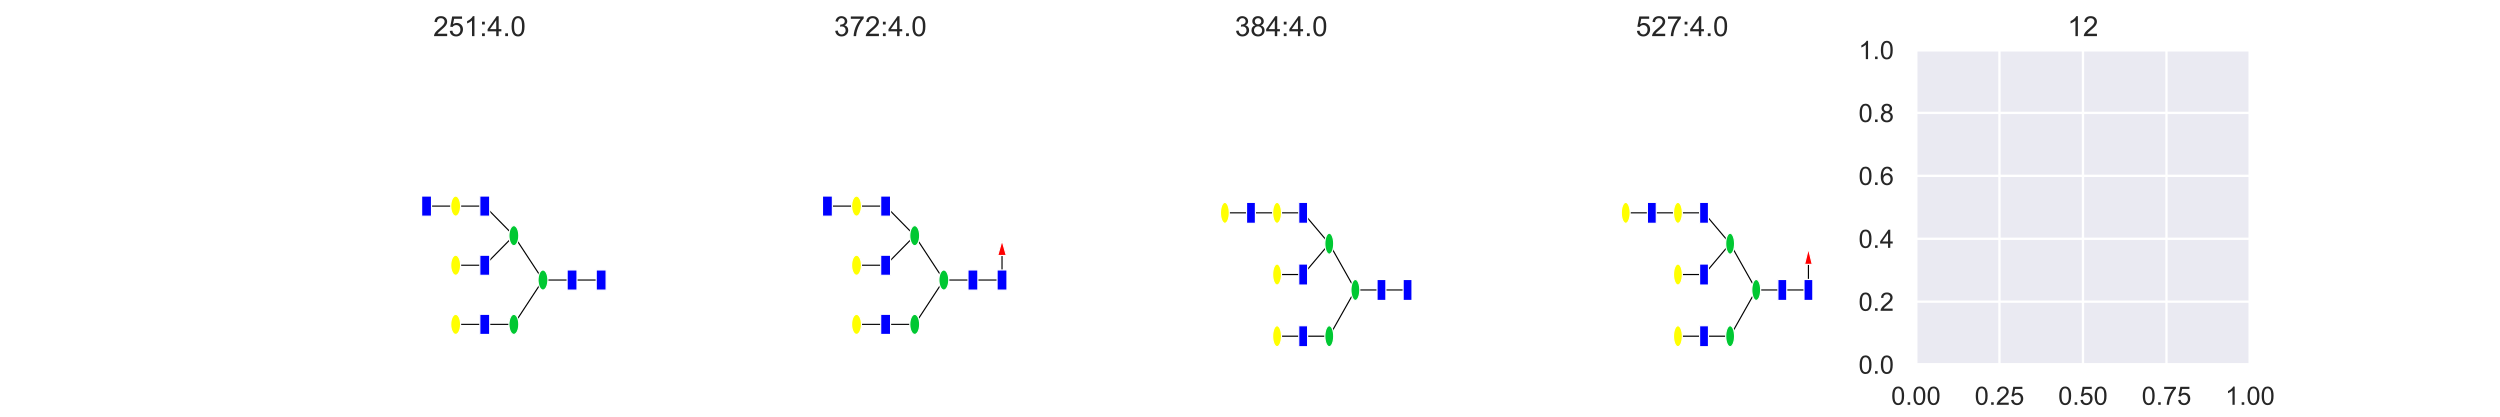 <?xml version="1.0" encoding="utf-8" standalone="no"?>
<!DOCTYPE svg PUBLIC "-//W3C//DTD SVG 1.1//EN"
  "http://www.w3.org/Graphics/SVG/1.1/DTD/svg11.dtd">
<!-- Created with matplotlib (https://matplotlib.org/) -->
<svg height="180pt" version="1.1" viewBox="0 0 1080 180" width="1080pt" xmlns="http://www.w3.org/2000/svg" xmlns:xlink="http://www.w3.org/1999/xlink">
 <defs>
  <style type="text/css">
*{stroke-linecap:butt;stroke-linejoin:round;}
  </style>
 </defs>
 <g id="figure_1">
  <g id="patch_1">
   <path d="M 0 180 
L 1080 180 
L 1080 0 
L 0 0 
z
" style="fill:#ffffff;"/>
  </g>
  <g id="axes_1">
   <g id="patch_2">
    <path d="M 135 157.5 
L 279.31 157.5 
L 279.31 21.6 
L 135 21.6 
z
" style="fill:#ffffff;"/>
   </g>
   <g id="patch_3">
    <path clip-path="url(#pd2e17c181f)" d="M 209.418 140.129 
L 196.847 140.129 
" style="stroke:#000000;stroke-linejoin:miter;stroke-width:0.5;"/>
   </g>
   <g id="patch_4">
    <path clip-path="url(#pd2e17c181f)" d="M 221.988 140.129 
L 209.418 140.129 
" style="stroke:#000000;stroke-linejoin:miter;stroke-width:0.5;"/>
   </g>
   <g id="patch_5">
    <path clip-path="url(#pd2e17c181f)" d="M 234.559 120.97 
L 221.988 140.129 
" style="stroke:#000000;stroke-linejoin:miter;stroke-width:0.5;"/>
   </g>
   <g id="patch_6">
    <path clip-path="url(#pd2e17c181f)" d="M 209.418 114.584 
L 196.847 114.584 
" style="stroke:#000000;stroke-linejoin:miter;stroke-width:0.5;"/>
   </g>
   <g id="patch_7">
    <path clip-path="url(#pd2e17c181f)" d="M 221.988 101.812 
L 209.418 114.584 
" style="stroke:#000000;stroke-linejoin:miter;stroke-width:0.5;"/>
   </g>
   <g id="patch_8">
    <path clip-path="url(#pd2e17c181f)" d="M 196.847 89.039 
L 184.277 89.039 
" style="stroke:#000000;stroke-linejoin:miter;stroke-width:0.5;"/>
   </g>
   <g id="patch_9">
    <path clip-path="url(#pd2e17c181f)" d="M 209.418 89.039 
L 196.847 89.039 
" style="stroke:#000000;stroke-linejoin:miter;stroke-width:0.5;"/>
   </g>
   <g id="patch_10">
    <path clip-path="url(#pd2e17c181f)" d="M 221.988 101.812 
L 209.418 89.039 
" style="stroke:#000000;stroke-linejoin:miter;stroke-width:0.5;"/>
   </g>
   <g id="patch_11">
    <path clip-path="url(#pd2e17c181f)" d="M 234.559 120.97 
L 221.988 101.812 
" style="stroke:#000000;stroke-linejoin:miter;stroke-width:0.5;"/>
   </g>
   <g id="patch_12">
    <path clip-path="url(#pd2e17c181f)" d="M 247.13 120.97 
L 234.559 120.97 
" style="stroke:#000000;stroke-linejoin:miter;stroke-width:0.5;"/>
   </g>
   <g id="patch_13">
    <path clip-path="url(#pd2e17c181f)" d="M 259.7 120.97 
L 247.13 120.97 
" style="stroke:#000000;stroke-linejoin:miter;stroke-width:0.5;"/>
   </g>
   <g id="b8445820a580419689ca21ee3812c4bf-1-node">
    <path clip-path="url(#pd2e17c181f)" d="M 261.837 116.628 
L 261.837 125.313 
L 257.563 125.313 
L 257.563 116.628 
L 261.837 116.628 
z
" style="fill:#0000ff;stroke:#ffffff;stroke-linejoin:miter;stroke-width:0.5;"/>
   </g>
   <g id="b8445820a580419689ca21ee3812c4bf-3-node">
    <path clip-path="url(#pd2e17c181f)" d="M 249.267 116.628 
L 249.267 125.313 
L 244.993 125.313 
L 244.993 116.628 
L 249.267 116.628 
z
" style="fill:#0000ff;stroke:#ffffff;stroke-linejoin:miter;stroke-width:0.5;"/>
   </g>
   <g id="b8445820a580419689ca21ee3812c4bf-5-node">
    <path clip-path="url(#pd2e17c181f)" d="M 234.559 125.313 
C 235.126 125.313 235.669 124.856 236.07 124.041 
C 236.471 123.227 236.696 122.122 236.696 120.97 
C 236.696 119.819 236.471 118.714 236.07 117.9 
C 235.669 117.085 235.126 116.628 234.559 116.628 
C 233.992 116.628 233.449 117.085 233.048 117.9 
C 232.647 118.714 232.422 119.819 232.422 120.97 
C 232.422 122.122 232.647 123.227 233.048 124.041 
C 233.449 124.856 233.992 125.313 234.559 125.313 
z
" style="fill:#00c832;stroke:#ffffff;stroke-linejoin:miter;stroke-width:0.5;"/>
   </g>
   <g id="b8445820a580419689ca21ee3812c4bf-15-node">
    <path clip-path="url(#pd2e17c181f)" d="M 221.988 144.472 
C 222.555 144.472 223.099 144.014 223.5 143.2 
C 223.9 142.386 224.125 141.281 224.125 140.129 
C 224.125 138.978 223.9 137.873 223.5 137.059 
C 223.099 136.244 222.555 135.787 221.988 135.787 
C 221.422 135.787 220.878 136.244 220.477 137.059 
C 220.077 137.873 219.851 138.978 219.851 140.129 
C 219.851 141.281 220.077 142.386 220.477 143.2 
C 220.878 144.014 221.422 144.472 221.988 144.472 
z
" style="fill:#00c832;stroke:#ffffff;stroke-linejoin:miter;stroke-width:0.5;"/>
   </g>
   <g id="b8445820a580419689ca21ee3812c4bf-16-node">
    <path clip-path="url(#pd2e17c181f)" d="M 211.555 135.787 
L 211.555 144.472 
L 207.281 144.472 
L 207.281 135.787 
L 211.555 135.787 
z
" style="fill:#0000ff;stroke:#ffffff;stroke-linejoin:miter;stroke-width:0.5;"/>
   </g>
   <g id="b8445820a580419689ca21ee3812c4bf-18-node">
    <path clip-path="url(#pd2e17c181f)" d="M 196.847 144.472 
C 197.414 144.472 197.958 144.014 198.358 143.2 
C 198.759 142.386 198.984 141.281 198.984 140.129 
C 198.984 138.978 198.759 137.873 198.358 137.059 
C 197.958 136.244 197.414 135.787 196.847 135.787 
C 196.281 135.787 195.737 136.244 195.336 137.059 
C 194.935 137.873 194.71 138.978 194.71 140.129 
C 194.71 141.281 194.935 142.386 195.336 143.2 
C 195.737 144.014 196.281 144.472 196.847 144.472 
z
" style="fill:#ffff00;stroke:#ffffff;stroke-linejoin:miter;stroke-width:0.5;"/>
   </g>
   <g id="b8445820a580419689ca21ee3812c4bf-6-node">
    <path clip-path="url(#pd2e17c181f)" d="M 221.988 106.154 
C 222.555 106.154 223.099 105.697 223.5 104.882 
C 223.9 104.068 224.125 102.963 224.125 101.812 
C 224.125 100.66 223.9 99.555 223.5 98.741 
C 223.099 97.927 222.555 97.469 221.988 97.469 
C 221.422 97.469 220.878 97.927 220.477 98.741 
C 220.077 99.555 219.851 100.66 219.851 101.812 
C 219.851 102.963 220.077 104.068 220.477 104.882 
C 220.878 105.697 221.422 106.154 221.988 106.154 
z
" style="fill:#00c832;stroke:#ffffff;stroke-linejoin:miter;stroke-width:0.5;"/>
   </g>
   <g id="b8445820a580419689ca21ee3812c4bf-12-node">
    <path clip-path="url(#pd2e17c181f)" d="M 211.555 110.242 
L 211.555 118.927 
L 207.281 118.927 
L 207.281 110.242 
L 211.555 110.242 
z
" style="fill:#0000ff;stroke:#ffffff;stroke-linejoin:miter;stroke-width:0.5;"/>
   </g>
   <g id="b8445820a580419689ca21ee3812c4bf-14-node">
    <path clip-path="url(#pd2e17c181f)" d="M 196.847 118.927 
C 197.414 118.927 197.958 118.469 198.358 117.655 
C 198.759 116.841 198.984 115.736 198.984 114.584 
C 198.984 113.433 198.759 112.328 198.358 111.513 
C 197.958 110.699 197.414 110.242 196.847 110.242 
C 196.281 110.242 195.737 110.699 195.336 111.513 
C 194.935 112.328 194.71 113.433 194.71 114.584 
C 194.71 115.736 194.935 116.841 195.336 117.655 
C 195.737 118.469 196.281 118.927 196.847 118.927 
z
" style="fill:#ffff00;stroke:#ffffff;stroke-linejoin:miter;stroke-width:0.5;"/>
   </g>
   <g id="b8445820a580419689ca21ee3812c4bf-7-node">
    <path clip-path="url(#pd2e17c181f)" d="M 211.555 84.696 
L 211.555 93.382 
L 207.281 93.382 
L 207.281 84.696 
L 211.555 84.696 
z
" style="fill:#0000ff;stroke:#ffffff;stroke-linejoin:miter;stroke-width:0.5;"/>
   </g>
   <g id="b8445820a580419689ca21ee3812c4bf-9-node">
    <path clip-path="url(#pd2e17c181f)" d="M 196.847 93.382 
C 197.414 93.382 197.958 92.924 198.358 92.11 
C 198.759 91.295 198.984 90.191 198.984 89.039 
C 198.984 87.887 198.759 86.783 198.358 85.968 
C 197.958 85.154 197.414 84.696 196.847 84.696 
C 196.281 84.696 195.737 85.154 195.336 85.968 
C 194.935 86.783 194.71 87.887 194.71 89.039 
C 194.71 90.191 194.935 91.295 195.336 92.11 
C 195.737 92.924 196.281 93.382 196.847 93.382 
z
" style="fill:#ffff00;stroke:#ffffff;stroke-linejoin:miter;stroke-width:0.5;"/>
   </g>
   <g id="b8445820a580419689ca21ee3812c4bf-10-node">
    <path clip-path="url(#pd2e17c181f)" d="M 186.414 84.696 
L 186.414 93.382 
L 182.14 93.382 
L 182.14 84.696 
L 186.414 84.696 
z
" style="fill:#0000ff;stroke:#ffffff;stroke-linejoin:miter;stroke-width:0.5;"/>
   </g>
   <g id="patch_14">
    <path d="M 135 157.5 
L 135 21.6 
" style="fill:none;stroke:#ffffff;stroke-linecap:square;stroke-linejoin:miter;stroke-width:1.25;"/>
   </g>
   <g id="patch_15">
    <path d="M 279.31 157.5 
L 279.31 21.6 
" style="fill:none;stroke:#ffffff;stroke-linecap:square;stroke-linejoin:miter;stroke-width:1.25;"/>
   </g>
   <g id="patch_16">
    <path d="M 135 157.5 
L 279.31 157.5 
" style="fill:none;stroke:#ffffff;stroke-linecap:square;stroke-linejoin:miter;stroke-width:1.25;"/>
   </g>
   <g id="patch_17">
    <path d="M 135 21.6 
L 279.31 21.6 
" style="fill:none;stroke:#ffffff;stroke-linecap:square;stroke-linejoin:miter;stroke-width:1.25;"/>
   </g>
   <g id="text_1">
    <!-- 251:4.0 -->
    <defs>
     <path d="M 50.344 8.453 
L 50.344 0 
L 3.031 0 
Q 2.938 3.172 4.047 6.109 
Q 5.859 10.938 9.828 15.625 
Q 13.812 20.312 21.344 26.469 
Q 33.016 36.031 37.109 41.625 
Q 41.219 47.219 41.219 52.203 
Q 41.219 57.422 37.469 61 
Q 33.734 64.594 27.734 64.594 
Q 21.391 64.594 17.578 60.781 
Q 13.766 56.984 13.719 50.25 
L 4.688 51.172 
Q 5.609 61.281 11.656 66.578 
Q 17.719 71.875 27.938 71.875 
Q 38.234 71.875 44.234 66.156 
Q 50.25 60.453 50.25 52 
Q 50.25 47.703 48.484 43.547 
Q 46.734 39.406 42.656 34.812 
Q 38.578 30.219 29.109 22.219 
Q 21.188 15.578 18.938 13.203 
Q 16.703 10.844 15.234 8.453 
z
" id="ArialMT-50"/>
     <path d="M 4.156 18.75 
L 13.375 19.531 
Q 14.406 12.797 18.141 9.391 
Q 21.875 6 27.156 6 
Q 33.5 6 37.891 10.781 
Q 42.281 15.578 42.281 23.484 
Q 42.281 31 38.062 35.344 
Q 33.844 39.703 27 39.703 
Q 22.75 39.703 19.328 37.766 
Q 15.922 35.844 13.969 32.766 
L 5.719 33.844 
L 12.641 70.609 
L 48.25 70.609 
L 48.25 62.203 
L 19.672 62.203 
L 15.828 42.969 
Q 22.266 47.469 29.344 47.469 
Q 38.719 47.469 45.156 40.969 
Q 51.609 34.469 51.609 24.266 
Q 51.609 14.547 45.953 7.469 
Q 39.062 -1.219 27.156 -1.219 
Q 17.391 -1.219 11.203 4.25 
Q 5.031 9.719 4.156 18.75 
z
" id="ArialMT-53"/>
     <path d="M 37.25 0 
L 28.469 0 
L 28.469 56 
Q 25.297 52.984 20.141 49.953 
Q 14.984 46.922 10.891 45.406 
L 10.891 53.906 
Q 18.266 57.375 23.781 62.297 
Q 29.297 67.234 31.594 71.875 
L 37.25 71.875 
z
" id="ArialMT-49"/>
     <path d="M 9.031 41.844 
L 9.031 51.859 
L 19.047 51.859 
L 19.047 41.844 
z
M 9.031 0 
L 9.031 10.016 
L 19.047 10.016 
L 19.047 0 
z
" id="ArialMT-58"/>
     <path d="M 32.328 0 
L 32.328 17.141 
L 1.266 17.141 
L 1.266 25.203 
L 33.938 71.578 
L 41.109 71.578 
L 41.109 25.203 
L 50.781 25.203 
L 50.781 17.141 
L 41.109 17.141 
L 41.109 0 
z
M 32.328 25.203 
L 32.328 57.469 
L 9.906 25.203 
z
" id="ArialMT-52"/>
     <path d="M 9.078 0 
L 9.078 10.016 
L 19.094 10.016 
L 19.094 0 
z
" id="ArialMT-46"/>
     <path d="M 4.156 35.297 
Q 4.156 48 6.766 55.734 
Q 9.375 63.484 14.516 67.672 
Q 19.672 71.875 27.484 71.875 
Q 33.25 71.875 37.594 69.547 
Q 41.938 67.234 44.766 62.859 
Q 47.609 58.5 49.219 52.219 
Q 50.828 45.953 50.828 35.297 
Q 50.828 22.703 48.234 14.969 
Q 45.656 7.234 40.5 3 
Q 35.359 -1.219 27.484 -1.219 
Q 17.141 -1.219 11.234 6.203 
Q 4.156 15.141 4.156 35.297 
z
M 13.188 35.297 
Q 13.188 17.672 17.312 11.828 
Q 21.438 6 27.484 6 
Q 33.547 6 37.672 11.859 
Q 41.797 17.719 41.797 35.297 
Q 41.797 52.984 37.672 58.781 
Q 33.547 64.594 27.391 64.594 
Q 21.344 64.594 17.719 59.469 
Q 13.188 52.938 13.188 35.297 
z
" id="ArialMT-48"/>
    </defs>
    <g style="fill:#262626;" transform="translate(187.139 15.6)scale(0.12 -0.12)">
     <use xlink:href="#ArialMT-50"/>
     <use x="55.615" xlink:href="#ArialMT-53"/>
     <use x="111.23" xlink:href="#ArialMT-49"/>
     <use x="166.846" xlink:href="#ArialMT-58"/>
     <use x="194.629" xlink:href="#ArialMT-52"/>
     <use x="250.244" xlink:href="#ArialMT-46"/>
     <use x="278.027" xlink:href="#ArialMT-48"/>
    </g>
   </g>
  </g>
  <g id="axes_2">
   <g id="patch_18">
    <path d="M 308.172 157.5 
L 452.483 157.5 
L 452.483 21.6 
L 308.172 21.6 
z
" style="fill:#ffffff;"/>
   </g>
   <g id="patch_19">
    <path clip-path="url(#pda6575a296)" d="M 382.59 140.129 
L 370.02 140.129 
" style="stroke:#000000;stroke-linejoin:miter;stroke-width:0.5;"/>
   </g>
   <g id="patch_20">
    <path clip-path="url(#pda6575a296)" d="M 395.161 140.129 
L 382.59 140.129 
" style="stroke:#000000;stroke-linejoin:miter;stroke-width:0.5;"/>
   </g>
   <g id="patch_21">
    <path clip-path="url(#pda6575a296)" d="M 407.731 120.97 
L 395.161 140.129 
" style="stroke:#000000;stroke-linejoin:miter;stroke-width:0.5;"/>
   </g>
   <g id="patch_22">
    <path clip-path="url(#pda6575a296)" d="M 382.59 114.584 
L 370.02 114.584 
" style="stroke:#000000;stroke-linejoin:miter;stroke-width:0.5;"/>
   </g>
   <g id="patch_23">
    <path clip-path="url(#pda6575a296)" d="M 395.161 101.812 
L 382.59 114.584 
" style="stroke:#000000;stroke-linejoin:miter;stroke-width:0.5;"/>
   </g>
   <g id="patch_24">
    <path clip-path="url(#pda6575a296)" d="M 370.02 89.039 
L 357.449 89.039 
" style="stroke:#000000;stroke-linejoin:miter;stroke-width:0.5;"/>
   </g>
   <g id="patch_25">
    <path clip-path="url(#pda6575a296)" d="M 382.59 89.039 
L 370.02 89.039 
" style="stroke:#000000;stroke-linejoin:miter;stroke-width:0.5;"/>
   </g>
   <g id="patch_26">
    <path clip-path="url(#pda6575a296)" d="M 395.161 101.812 
L 382.59 89.039 
" style="stroke:#000000;stroke-linejoin:miter;stroke-width:0.5;"/>
   </g>
   <g id="patch_27">
    <path clip-path="url(#pda6575a296)" d="M 407.731 120.97 
L 395.161 101.812 
" style="stroke:#000000;stroke-linejoin:miter;stroke-width:0.5;"/>
   </g>
   <g id="patch_28">
    <path clip-path="url(#pda6575a296)" d="M 420.302 120.97 
L 407.731 120.97 
" style="stroke:#000000;stroke-linejoin:miter;stroke-width:0.5;"/>
   </g>
   <g id="patch_29">
    <path clip-path="url(#pda6575a296)" d="M 432.873 120.97 
L 420.302 120.97 
" style="stroke:#000000;stroke-linejoin:miter;stroke-width:0.5;"/>
   </g>
   <g id="patch_30">
    <path clip-path="url(#pda6575a296)" d="M 432.873 120.97 
L 432.873 108.198 
" style="stroke:#000000;stroke-linejoin:miter;stroke-width:0.5;"/>
   </g>
   <g id="c1364e7cea684ecfb5b757a25773f9db-1-node">
    <path clip-path="url(#pda6575a296)" d="M 435.01 116.628 
L 435.01 125.313 
L 430.736 125.313 
L 430.736 116.628 
L 435.01 116.628 
z
" style="fill:#0000ff;stroke:#ffffff;stroke-linejoin:miter;stroke-width:0.5;"/>
   </g>
   <g id="c1364e7cea684ecfb5b757a25773f9db-4-node">
    <path clip-path="url(#pda6575a296)" d="M 422.439 116.628 
L 422.439 125.313 
L 418.165 125.313 
L 418.165 116.628 
L 422.439 116.628 
z
" style="fill:#0000ff;stroke:#ffffff;stroke-linejoin:miter;stroke-width:0.5;"/>
   </g>
   <g id="c1364e7cea684ecfb5b757a25773f9db-6-node">
    <path clip-path="url(#pda6575a296)" d="M 407.731 125.313 
C 408.298 125.313 408.842 124.856 409.243 124.041 
C 409.643 123.227 409.868 122.122 409.868 120.97 
C 409.868 119.819 409.643 118.714 409.243 117.9 
C 408.842 117.085 408.298 116.628 407.731 116.628 
C 407.165 116.628 406.621 117.085 406.22 117.9 
C 405.82 118.714 405.594 119.819 405.594 120.97 
C 405.594 122.122 405.82 123.227 406.22 124.041 
C 406.621 124.856 407.165 125.313 407.731 125.313 
z
" style="fill:#00c832;stroke:#ffffff;stroke-linejoin:miter;stroke-width:0.5;"/>
   </g>
   <g id="c1364e7cea684ecfb5b757a25773f9db-16-node">
    <path clip-path="url(#pda6575a296)" d="M 395.161 144.472 
C 395.728 144.472 396.271 144.014 396.672 143.2 
C 397.073 142.386 397.298 141.281 397.298 140.129 
C 397.298 138.978 397.073 137.873 396.672 137.059 
C 396.271 136.244 395.728 135.787 395.161 135.787 
C 394.594 135.787 394.051 136.244 393.65 137.059 
C 393.249 137.873 393.024 138.978 393.024 140.129 
C 393.024 141.281 393.249 142.386 393.65 143.2 
C 394.051 144.014 394.594 144.472 395.161 144.472 
z
" style="fill:#00c832;stroke:#ffffff;stroke-linejoin:miter;stroke-width:0.5;"/>
   </g>
   <g id="c1364e7cea684ecfb5b757a25773f9db-17-node">
    <path clip-path="url(#pda6575a296)" d="M 384.727 135.787 
L 384.727 144.472 
L 380.453 144.472 
L 380.453 135.787 
L 384.727 135.787 
z
" style="fill:#0000ff;stroke:#ffffff;stroke-linejoin:miter;stroke-width:0.5;"/>
   </g>
   <g id="c1364e7cea684ecfb5b757a25773f9db-19-node">
    <path clip-path="url(#pda6575a296)" d="M 370.02 144.472 
C 370.586 144.472 371.13 144.014 371.531 143.2 
C 371.932 142.386 372.157 141.281 372.157 140.129 
C 372.157 138.978 371.932 137.873 371.531 137.059 
C 371.13 136.244 370.586 135.787 370.02 135.787 
C 369.453 135.787 368.909 136.244 368.509 137.059 
C 368.108 137.873 367.883 138.978 367.883 140.129 
C 367.883 141.281 368.108 142.386 368.509 143.2 
C 368.909 144.014 369.453 144.472 370.02 144.472 
z
" style="fill:#ffff00;stroke:#ffffff;stroke-linejoin:miter;stroke-width:0.5;"/>
   </g>
   <g id="c1364e7cea684ecfb5b757a25773f9db-7-node">
    <path clip-path="url(#pda6575a296)" d="M 395.161 106.154 
C 395.728 106.154 396.271 105.697 396.672 104.882 
C 397.073 104.068 397.298 102.963 397.298 101.812 
C 397.298 100.66 397.073 99.555 396.672 98.741 
C 396.271 97.927 395.728 97.469 395.161 97.469 
C 394.594 97.469 394.051 97.927 393.65 98.741 
C 393.249 99.555 393.024 100.66 393.024 101.812 
C 393.024 102.963 393.249 104.068 393.65 104.882 
C 394.051 105.697 394.594 106.154 395.161 106.154 
z
" style="fill:#00c832;stroke:#ffffff;stroke-linejoin:miter;stroke-width:0.5;"/>
   </g>
   <g id="c1364e7cea684ecfb5b757a25773f9db-13-node">
    <path clip-path="url(#pda6575a296)" d="M 384.727 110.242 
L 384.727 118.927 
L 380.453 118.927 
L 380.453 110.242 
L 384.727 110.242 
z
" style="fill:#0000ff;stroke:#ffffff;stroke-linejoin:miter;stroke-width:0.5;"/>
   </g>
   <g id="c1364e7cea684ecfb5b757a25773f9db-15-node">
    <path clip-path="url(#pda6575a296)" d="M 370.02 118.927 
C 370.586 118.927 371.13 118.469 371.531 117.655 
C 371.932 116.841 372.157 115.736 372.157 114.584 
C 372.157 113.433 371.932 112.328 371.531 111.513 
C 371.13 110.699 370.586 110.242 370.02 110.242 
C 369.453 110.242 368.909 110.699 368.509 111.513 
C 368.108 112.328 367.883 113.433 367.883 114.584 
C 367.883 115.736 368.108 116.841 368.509 117.655 
C 368.909 118.469 369.453 118.927 370.02 118.927 
z
" style="fill:#ffff00;stroke:#ffffff;stroke-linejoin:miter;stroke-width:0.5;"/>
   </g>
   <g id="c1364e7cea684ecfb5b757a25773f9db-8-node">
    <path clip-path="url(#pda6575a296)" d="M 384.727 84.696 
L 384.727 93.382 
L 380.453 93.382 
L 380.453 84.696 
L 384.727 84.696 
z
" style="fill:#0000ff;stroke:#ffffff;stroke-linejoin:miter;stroke-width:0.5;"/>
   </g>
   <g id="c1364e7cea684ecfb5b757a25773f9db-10-node">
    <path clip-path="url(#pda6575a296)" d="M 370.02 93.382 
C 370.586 93.382 371.13 92.924 371.531 92.11 
C 371.932 91.295 372.157 90.191 372.157 89.039 
C 372.157 87.887 371.932 86.783 371.531 85.968 
C 371.13 85.154 370.586 84.696 370.02 84.696 
C 369.453 84.696 368.909 85.154 368.509 85.968 
C 368.108 86.783 367.883 87.887 367.883 89.039 
C 367.883 90.191 368.108 91.295 368.509 92.11 
C 368.909 92.924 369.453 93.382 370.02 93.382 
z
" style="fill:#ffff00;stroke:#ffffff;stroke-linejoin:miter;stroke-width:0.5;"/>
   </g>
   <g id="c1364e7cea684ecfb5b757a25773f9db-11-node">
    <path clip-path="url(#pda6575a296)" d="M 359.586 84.696 
L 359.586 93.382 
L 355.312 93.382 
L 355.312 84.696 
L 359.586 84.696 
z
" style="fill:#0000ff;stroke:#ffffff;stroke-linejoin:miter;stroke-width:0.5;"/>
   </g>
   <g id="c1364e7cea684ecfb5b757a25773f9db-3-node">
    <path clip-path="url(#pda6575a296)" d="M 432.873 103.855 
L 431.022 110.369 
L 434.723 110.369 
z
" style="fill:#ff0000;stroke:#ffffff;stroke-linejoin:miter;stroke-width:0.5;"/>
   </g>
   <g id="patch_31">
    <path d="M 308.172 157.5 
L 308.172 21.6 
" style="fill:none;stroke:#ffffff;stroke-linecap:square;stroke-linejoin:miter;stroke-width:1.25;"/>
   </g>
   <g id="patch_32">
    <path d="M 452.483 157.5 
L 452.483 21.6 
" style="fill:none;stroke:#ffffff;stroke-linecap:square;stroke-linejoin:miter;stroke-width:1.25;"/>
   </g>
   <g id="patch_33">
    <path d="M 308.172 157.5 
L 452.483 157.5 
" style="fill:none;stroke:#ffffff;stroke-linecap:square;stroke-linejoin:miter;stroke-width:1.25;"/>
   </g>
   <g id="patch_34">
    <path d="M 308.172 21.6 
L 452.483 21.6 
" style="fill:none;stroke:#ffffff;stroke-linecap:square;stroke-linejoin:miter;stroke-width:1.25;"/>
   </g>
   <g id="text_2">
    <!-- 372:4.0 -->
    <defs>
     <path d="M 4.203 18.891 
L 12.984 20.062 
Q 14.5 12.594 18.141 9.297 
Q 21.781 6 27 6 
Q 33.203 6 37.469 10.297 
Q 41.75 14.594 41.75 20.953 
Q 41.75 27 37.797 30.922 
Q 33.844 34.859 27.734 34.859 
Q 25.25 34.859 21.531 33.891 
L 22.516 41.609 
Q 23.391 41.5 23.922 41.5 
Q 29.547 41.5 34.031 44.422 
Q 38.531 47.359 38.531 53.469 
Q 38.531 58.297 35.25 61.469 
Q 31.984 64.656 26.812 64.656 
Q 21.688 64.656 18.266 61.422 
Q 14.844 58.203 13.875 51.766 
L 5.078 53.328 
Q 6.688 62.156 12.391 67.016 
Q 18.109 71.875 26.609 71.875 
Q 32.469 71.875 37.391 69.359 
Q 42.328 66.844 44.938 62.5 
Q 47.562 58.156 47.562 53.266 
Q 47.562 48.641 45.062 44.828 
Q 42.578 41.016 37.703 38.766 
Q 44.047 37.312 47.562 32.688 
Q 51.078 28.078 51.078 21.141 
Q 51.078 11.766 44.234 5.25 
Q 37.406 -1.266 26.953 -1.266 
Q 17.531 -1.266 11.297 4.344 
Q 5.078 9.969 4.203 18.891 
z
" id="ArialMT-51"/>
     <path d="M 4.734 62.203 
L 4.734 70.656 
L 51.078 70.656 
L 51.078 63.812 
Q 44.234 56.547 37.516 44.484 
Q 30.812 32.422 27.156 19.672 
Q 24.516 10.688 23.781 0 
L 14.75 0 
Q 14.891 8.453 18.062 20.406 
Q 21.234 32.375 27.172 43.484 
Q 33.109 54.594 39.797 62.203 
z
" id="ArialMT-55"/>
    </defs>
    <g style="fill:#262626;" transform="translate(360.311 15.6)scale(0.12 -0.12)">
     <use xlink:href="#ArialMT-51"/>
     <use x="55.615" xlink:href="#ArialMT-55"/>
     <use x="111.23" xlink:href="#ArialMT-50"/>
     <use x="166.846" xlink:href="#ArialMT-58"/>
     <use x="194.629" xlink:href="#ArialMT-52"/>
     <use x="250.244" xlink:href="#ArialMT-46"/>
     <use x="278.027" xlink:href="#ArialMT-48"/>
    </g>
   </g>
  </g>
  <g id="axes_3">
   <g id="patch_35">
    <path d="M 481.345 157.5 
L 625.655 157.5 
L 625.655 21.6 
L 481.345 21.6 
z
" style="fill:#ffffff;"/>
   </g>
   <g id="patch_36">
    <path clip-path="url(#pb3bd43e796)" d="M 562.97 145.242 
L 551.696 145.242 
" style="stroke:#000000;stroke-linejoin:miter;stroke-width:0.5;"/>
   </g>
   <g id="patch_37">
    <path clip-path="url(#pb3bd43e796)" d="M 574.245 145.242 
L 562.97 145.242 
" style="stroke:#000000;stroke-linejoin:miter;stroke-width:0.5;"/>
   </g>
   <g id="patch_38">
    <path clip-path="url(#pb3bd43e796)" d="M 585.519 125.257 
L 574.245 145.242 
" style="stroke:#000000;stroke-linejoin:miter;stroke-width:0.5;"/>
   </g>
   <g id="patch_39">
    <path clip-path="url(#pb3bd43e796)" d="M 562.97 118.595 
L 551.696 118.595 
" style="stroke:#000000;stroke-linejoin:miter;stroke-width:0.5;"/>
   </g>
   <g id="patch_40">
    <path clip-path="url(#pb3bd43e796)" d="M 574.245 105.272 
L 562.97 118.595 
" style="stroke:#000000;stroke-linejoin:miter;stroke-width:0.5;"/>
   </g>
   <g id="patch_41">
    <path clip-path="url(#pb3bd43e796)" d="M 540.422 91.948 
L 529.148 91.948 
" style="stroke:#000000;stroke-linejoin:miter;stroke-width:0.5;"/>
   </g>
   <g id="patch_42">
    <path clip-path="url(#pb3bd43e796)" d="M 551.696 91.948 
L 540.422 91.948 
" style="stroke:#000000;stroke-linejoin:miter;stroke-width:0.5;"/>
   </g>
   <g id="patch_43">
    <path clip-path="url(#pb3bd43e796)" d="M 562.97 91.948 
L 551.696 91.948 
" style="stroke:#000000;stroke-linejoin:miter;stroke-width:0.5;"/>
   </g>
   <g id="patch_44">
    <path clip-path="url(#pb3bd43e796)" d="M 574.245 105.272 
L 562.97 91.948 
" style="stroke:#000000;stroke-linejoin:miter;stroke-width:0.5;"/>
   </g>
   <g id="patch_45">
    <path clip-path="url(#pb3bd43e796)" d="M 585.519 125.257 
L 574.245 105.272 
" style="stroke:#000000;stroke-linejoin:miter;stroke-width:0.5;"/>
   </g>
   <g id="patch_46">
    <path clip-path="url(#pb3bd43e796)" d="M 596.793 125.257 
L 585.519 125.257 
" style="stroke:#000000;stroke-linejoin:miter;stroke-width:0.5;"/>
   </g>
   <g id="patch_47">
    <path clip-path="url(#pb3bd43e796)" d="M 608.067 125.257 
L 596.793 125.257 
" style="stroke:#000000;stroke-linejoin:miter;stroke-width:0.5;"/>
   </g>
   <g id="8f6bb2a1c1b54c4c9d579d5c1a173148-1-node">
    <path clip-path="url(#pb3bd43e796)" d="M 609.984 120.727 
L 609.984 129.787 
L 606.151 129.787 
L 606.151 120.727 
L 609.984 120.727 
z
" style="fill:#0000ff;stroke:#ffffff;stroke-linejoin:miter;stroke-width:0.5;"/>
   </g>
   <g id="8f6bb2a1c1b54c4c9d579d5c1a173148-3-node">
    <path clip-path="url(#pb3bd43e796)" d="M 598.71 120.727 
L 598.71 129.787 
L 594.876 129.787 
L 594.876 120.727 
L 598.71 120.727 
z
" style="fill:#0000ff;stroke:#ffffff;stroke-linejoin:miter;stroke-width:0.5;"/>
   </g>
   <g id="8f6bb2a1c1b54c4c9d579d5c1a173148-5-node">
    <path clip-path="url(#pb3bd43e796)" d="M 585.519 129.787 
C 586.027 129.787 586.515 129.31 586.874 128.46 
C 587.234 127.611 587.435 126.458 587.435 125.257 
C 587.435 124.056 587.234 122.903 586.874 122.054 
C 586.515 121.204 586.027 120.727 585.519 120.727 
C 585.011 120.727 584.523 121.204 584.164 122.054 
C 583.804 122.903 583.602 124.056 583.602 125.257 
C 583.602 126.458 583.804 127.611 584.164 128.46 
C 584.523 129.31 585.011 129.787 585.519 129.787 
z
" style="fill:#00c832;stroke:#ffffff;stroke-linejoin:miter;stroke-width:0.5;"/>
   </g>
   <g id="8f6bb2a1c1b54c4c9d579d5c1a173148-16-node">
    <path clip-path="url(#pb3bd43e796)" d="M 574.245 149.772 
C 574.753 149.772 575.24 149.295 575.6 148.446 
C 575.959 147.596 576.161 146.444 576.161 145.242 
C 576.161 144.041 575.959 142.889 575.6 142.039 
C 575.24 141.19 574.753 140.712 574.245 140.712 
C 573.736 140.712 573.249 141.19 572.889 142.039 
C 572.53 142.889 572.328 144.041 572.328 145.242 
C 572.328 146.444 572.53 147.596 572.889 148.446 
C 573.249 149.295 573.736 149.772 574.245 149.772 
z
" style="fill:#00c832;stroke:#ffffff;stroke-linejoin:miter;stroke-width:0.5;"/>
   </g>
   <g id="8f6bb2a1c1b54c4c9d579d5c1a173148-17-node">
    <path clip-path="url(#pb3bd43e796)" d="M 564.887 140.712 
L 564.887 149.772 
L 561.054 149.772 
L 561.054 140.712 
L 564.887 140.712 
z
" style="fill:#0000ff;stroke:#ffffff;stroke-linejoin:miter;stroke-width:0.5;"/>
   </g>
   <g id="8f6bb2a1c1b54c4c9d579d5c1a173148-19-node">
    <path clip-path="url(#pb3bd43e796)" d="M 551.696 149.772 
C 552.204 149.772 552.692 149.295 553.051 148.446 
C 553.411 147.596 553.613 146.444 553.613 145.242 
C 553.613 144.041 553.411 142.889 553.051 142.039 
C 552.692 141.19 552.204 140.712 551.696 140.712 
C 551.188 140.712 550.7 141.19 550.341 142.039 
C 549.981 142.889 549.779 144.041 549.779 145.242 
C 549.779 146.444 549.981 147.596 550.341 148.446 
C 550.7 149.295 551.188 149.772 551.696 149.772 
z
" style="fill:#ffff00;stroke:#ffffff;stroke-linejoin:miter;stroke-width:0.5;"/>
   </g>
   <g id="8f6bb2a1c1b54c4c9d579d5c1a173148-6-node">
    <path clip-path="url(#pb3bd43e796)" d="M 574.245 109.802 
C 574.753 109.802 575.24 109.324 575.6 108.475 
C 575.959 107.625 576.161 106.473 576.161 105.272 
C 576.161 104.07 575.959 102.918 575.6 102.069 
C 575.24 101.219 574.753 100.742 574.245 100.742 
C 573.736 100.742 573.249 101.219 572.889 102.069 
C 572.53 102.918 572.328 104.07 572.328 105.272 
C 572.328 106.473 572.53 107.625 572.889 108.475 
C 573.249 109.324 573.736 109.802 574.245 109.802 
z
" style="fill:#00c832;stroke:#ffffff;stroke-linejoin:miter;stroke-width:0.5;"/>
   </g>
   <g id="8f6bb2a1c1b54c4c9d579d5c1a173148-13-node">
    <path clip-path="url(#pb3bd43e796)" d="M 564.887 114.065 
L 564.887 123.125 
L 561.054 123.125 
L 561.054 114.065 
L 564.887 114.065 
z
" style="fill:#0000ff;stroke:#ffffff;stroke-linejoin:miter;stroke-width:0.5;"/>
   </g>
   <g id="8f6bb2a1c1b54c4c9d579d5c1a173148-15-node">
    <path clip-path="url(#pb3bd43e796)" d="M 551.696 123.125 
C 552.204 123.125 552.692 122.648 553.051 121.798 
C 553.411 120.949 553.613 119.797 553.613 118.595 
C 553.613 117.394 553.411 116.242 553.051 115.392 
C 552.692 114.543 552.204 114.065 551.696 114.065 
C 551.188 114.065 550.7 114.543 550.341 115.392 
C 549.981 116.242 549.779 117.394 549.779 118.595 
C 549.779 119.797 549.981 120.949 550.341 121.798 
C 550.7 122.648 551.188 123.125 551.696 123.125 
z
" style="fill:#ffff00;stroke:#ffffff;stroke-linejoin:miter;stroke-width:0.5;"/>
   </g>
   <g id="8f6bb2a1c1b54c4c9d579d5c1a173148-7-node">
    <path clip-path="url(#pb3bd43e796)" d="M 564.887 87.418 
L 564.887 96.478 
L 561.054 96.478 
L 561.054 87.418 
L 564.887 87.418 
z
" style="fill:#0000ff;stroke:#ffffff;stroke-linejoin:miter;stroke-width:0.5;"/>
   </g>
   <g id="8f6bb2a1c1b54c4c9d579d5c1a173148-9-node">
    <path clip-path="url(#pb3bd43e796)" d="M 551.696 96.478 
C 552.204 96.478 552.692 96.001 553.051 95.151 
C 553.411 94.302 553.613 93.15 553.613 91.948 
C 553.613 90.747 553.411 89.595 553.051 88.745 
C 552.692 87.896 552.204 87.418 551.696 87.418 
C 551.188 87.418 550.7 87.896 550.341 88.745 
C 549.981 89.595 549.779 90.747 549.779 91.948 
C 549.779 93.15 549.981 94.302 550.341 95.151 
C 550.7 96.001 551.188 96.478 551.696 96.478 
z
" style="fill:#ffff00;stroke:#ffffff;stroke-linejoin:miter;stroke-width:0.5;"/>
   </g>
   <g id="8f6bb2a1c1b54c4c9d579d5c1a173148-10-node">
    <path clip-path="url(#pb3bd43e796)" d="M 542.338 87.418 
L 542.338 96.478 
L 538.505 96.478 
L 538.505 87.418 
L 542.338 87.418 
z
" style="fill:#0000ff;stroke:#ffffff;stroke-linejoin:miter;stroke-width:0.5;"/>
   </g>
   <g id="8f6bb2a1c1b54c4c9d579d5c1a173148-12-node">
    <path clip-path="url(#pb3bd43e796)" d="M 529.148 96.478 
C 529.656 96.478 530.143 96.001 530.503 95.151 
C 530.862 94.302 531.064 93.15 531.064 91.948 
C 531.064 90.747 530.862 89.595 530.503 88.745 
C 530.143 87.896 529.656 87.418 529.148 87.418 
C 528.639 87.418 528.152 87.896 527.792 88.745 
C 527.433 89.595 527.231 90.747 527.231 91.948 
C 527.231 93.15 527.433 94.302 527.792 95.151 
C 528.152 96.001 528.639 96.478 529.148 96.478 
z
" style="fill:#ffff00;stroke:#ffffff;stroke-linejoin:miter;stroke-width:0.5;"/>
   </g>
   <g id="patch_48">
    <path d="M 481.345 157.5 
L 481.345 21.6 
" style="fill:none;stroke:#ffffff;stroke-linecap:square;stroke-linejoin:miter;stroke-width:1.25;"/>
   </g>
   <g id="patch_49">
    <path d="M 625.655 157.5 
L 625.655 21.6 
" style="fill:none;stroke:#ffffff;stroke-linecap:square;stroke-linejoin:miter;stroke-width:1.25;"/>
   </g>
   <g id="patch_50">
    <path d="M 481.345 157.5 
L 625.655 157.5 
" style="fill:none;stroke:#ffffff;stroke-linecap:square;stroke-linejoin:miter;stroke-width:1.25;"/>
   </g>
   <g id="patch_51">
    <path d="M 481.345 21.6 
L 625.655 21.6 
" style="fill:none;stroke:#ffffff;stroke-linecap:square;stroke-linejoin:miter;stroke-width:1.25;"/>
   </g>
   <g id="text_3">
    <!-- 384:4.0 -->
    <defs>
     <path d="M 17.672 38.812 
Q 12.203 40.828 9.562 44.531 
Q 6.938 48.25 6.938 53.422 
Q 6.938 61.234 12.547 66.547 
Q 18.172 71.875 27.484 71.875 
Q 36.859 71.875 42.578 66.422 
Q 48.297 60.984 48.297 53.172 
Q 48.297 48.188 45.672 44.5 
Q 43.062 40.828 37.75 38.812 
Q 44.344 36.672 47.781 31.875 
Q 51.219 27.094 51.219 20.453 
Q 51.219 11.281 44.719 5.031 
Q 38.234 -1.219 27.641 -1.219 
Q 17.047 -1.219 10.547 5.047 
Q 4.047 11.328 4.047 20.703 
Q 4.047 27.688 7.594 32.391 
Q 11.141 37.109 17.672 38.812 
z
M 15.922 53.719 
Q 15.922 48.641 19.188 45.406 
Q 22.469 42.188 27.688 42.188 
Q 32.766 42.188 36.016 45.375 
Q 39.266 48.578 39.266 53.219 
Q 39.266 58.062 35.906 61.359 
Q 32.562 64.656 27.594 64.656 
Q 22.562 64.656 19.234 61.422 
Q 15.922 58.203 15.922 53.719 
z
M 13.094 20.656 
Q 13.094 16.891 14.875 13.375 
Q 16.656 9.859 20.172 7.922 
Q 23.688 6 27.734 6 
Q 34.031 6 38.125 10.047 
Q 42.234 14.109 42.234 20.359 
Q 42.234 26.703 38.016 30.859 
Q 33.797 35.016 27.438 35.016 
Q 21.234 35.016 17.156 30.906 
Q 13.094 26.812 13.094 20.656 
z
" id="ArialMT-56"/>
    </defs>
    <g style="fill:#262626;" transform="translate(533.483 15.6)scale(0.12 -0.12)">
     <use xlink:href="#ArialMT-51"/>
     <use x="55.615" xlink:href="#ArialMT-56"/>
     <use x="111.23" xlink:href="#ArialMT-52"/>
     <use x="166.846" xlink:href="#ArialMT-58"/>
     <use x="194.629" xlink:href="#ArialMT-52"/>
     <use x="250.244" xlink:href="#ArialMT-46"/>
     <use x="278.027" xlink:href="#ArialMT-48"/>
    </g>
   </g>
  </g>
  <g id="axes_4">
   <g id="patch_52">
    <path d="M 654.517 157.5 
L 798.828 157.5 
L 798.828 21.6 
L 654.517 21.6 
z
" style="fill:#ffffff;"/>
   </g>
   <g id="patch_53">
    <path clip-path="url(#p1974abb57f)" d="M 736.143 145.242 
L 724.869 145.242 
" style="stroke:#000000;stroke-linejoin:miter;stroke-width:0.5;"/>
   </g>
   <g id="patch_54">
    <path clip-path="url(#p1974abb57f)" d="M 747.417 145.242 
L 736.143 145.242 
" style="stroke:#000000;stroke-linejoin:miter;stroke-width:0.5;"/>
   </g>
   <g id="patch_55">
    <path clip-path="url(#p1974abb57f)" d="M 758.691 125.257 
L 747.417 145.242 
" style="stroke:#000000;stroke-linejoin:miter;stroke-width:0.5;"/>
   </g>
   <g id="patch_56">
    <path clip-path="url(#p1974abb57f)" d="M 736.143 118.595 
L 724.869 118.595 
" style="stroke:#000000;stroke-linejoin:miter;stroke-width:0.5;"/>
   </g>
   <g id="patch_57">
    <path clip-path="url(#p1974abb57f)" d="M 747.417 105.272 
L 736.143 118.595 
" style="stroke:#000000;stroke-linejoin:miter;stroke-width:0.5;"/>
   </g>
   <g id="patch_58">
    <path clip-path="url(#p1974abb57f)" d="M 713.594 91.948 
L 702.32 91.948 
" style="stroke:#000000;stroke-linejoin:miter;stroke-width:0.5;"/>
   </g>
   <g id="patch_59">
    <path clip-path="url(#p1974abb57f)" d="M 724.869 91.948 
L 713.594 91.948 
" style="stroke:#000000;stroke-linejoin:miter;stroke-width:0.5;"/>
   </g>
   <g id="patch_60">
    <path clip-path="url(#p1974abb57f)" d="M 736.143 91.948 
L 724.869 91.948 
" style="stroke:#000000;stroke-linejoin:miter;stroke-width:0.5;"/>
   </g>
   <g id="patch_61">
    <path clip-path="url(#p1974abb57f)" d="M 747.417 105.272 
L 736.143 91.948 
" style="stroke:#000000;stroke-linejoin:miter;stroke-width:0.5;"/>
   </g>
   <g id="patch_62">
    <path clip-path="url(#p1974abb57f)" d="M 758.691 125.257 
L 747.417 105.272 
" style="stroke:#000000;stroke-linejoin:miter;stroke-width:0.5;"/>
   </g>
   <g id="patch_63">
    <path clip-path="url(#p1974abb57f)" d="M 769.966 125.257 
L 758.691 125.257 
" style="stroke:#000000;stroke-linejoin:miter;stroke-width:0.5;"/>
   </g>
   <g id="patch_64">
    <path clip-path="url(#p1974abb57f)" d="M 781.24 125.257 
L 769.966 125.257 
" style="stroke:#000000;stroke-linejoin:miter;stroke-width:0.5;"/>
   </g>
   <g id="patch_65">
    <path clip-path="url(#p1974abb57f)" d="M 781.24 125.257 
L 781.24 111.934 
" style="stroke:#000000;stroke-linejoin:miter;stroke-width:0.5;"/>
   </g>
   <g id="81ce599ee0f34fb2816298b04a96d718-1-node">
    <path clip-path="url(#p1974abb57f)" d="M 783.156 120.727 
L 783.156 129.787 
L 779.323 129.787 
L 779.323 120.727 
L 783.156 120.727 
z
" style="fill:#0000ff;stroke:#ffffff;stroke-linejoin:miter;stroke-width:0.5;"/>
   </g>
   <g id="81ce599ee0f34fb2816298b04a96d718-4-node">
    <path clip-path="url(#p1974abb57f)" d="M 771.882 120.727 
L 771.882 129.787 
L 768.049 129.787 
L 768.049 120.727 
L 771.882 120.727 
z
" style="fill:#0000ff;stroke:#ffffff;stroke-linejoin:miter;stroke-width:0.5;"/>
   </g>
   <g id="81ce599ee0f34fb2816298b04a96d718-6-node">
    <path clip-path="url(#p1974abb57f)" d="M 758.691 129.787 
C 759.2 129.787 759.687 129.31 760.047 128.46 
C 760.406 127.611 760.608 126.458 760.608 125.257 
C 760.608 124.056 760.406 122.903 760.047 122.054 
C 759.687 121.204 759.2 120.727 758.691 120.727 
C 758.183 120.727 757.695 121.204 757.336 122.054 
C 756.977 122.903 756.775 124.056 756.775 125.257 
C 756.775 126.458 756.977 127.611 757.336 128.46 
C 757.695 129.31 758.183 129.787 758.691 129.787 
z
" style="fill:#00c832;stroke:#ffffff;stroke-linejoin:miter;stroke-width:0.5;"/>
   </g>
   <g id="81ce599ee0f34fb2816298b04a96d718-17-node">
    <path clip-path="url(#p1974abb57f)" d="M 747.417 149.772 
C 747.925 149.772 748.413 149.295 748.772 148.446 
C 749.132 147.596 749.334 146.444 749.334 145.242 
C 749.334 144.041 749.132 142.889 748.772 142.039 
C 748.413 141.19 747.925 140.712 747.417 140.712 
C 746.909 140.712 746.421 141.19 746.062 142.039 
C 745.702 142.889 745.5 144.041 745.5 145.242 
C 745.5 146.444 745.702 147.596 746.062 148.446 
C 746.421 149.295 746.909 149.772 747.417 149.772 
z
" style="fill:#00c832;stroke:#ffffff;stroke-linejoin:miter;stroke-width:0.5;"/>
   </g>
   <g id="81ce599ee0f34fb2816298b04a96d718-18-node">
    <path clip-path="url(#p1974abb57f)" d="M 738.059 140.712 
L 738.059 149.772 
L 734.226 149.772 
L 734.226 140.712 
L 738.059 140.712 
z
" style="fill:#0000ff;stroke:#ffffff;stroke-linejoin:miter;stroke-width:0.5;"/>
   </g>
   <g id="81ce599ee0f34fb2816298b04a96d718-20-node">
    <path clip-path="url(#p1974abb57f)" d="M 724.869 149.772 
C 725.377 149.772 725.864 149.295 726.224 148.446 
C 726.583 147.596 726.785 146.444 726.785 145.242 
C 726.785 144.041 726.583 142.889 726.224 142.039 
C 725.864 141.19 725.377 140.712 724.869 140.712 
C 724.36 140.712 723.873 141.19 723.513 142.039 
C 723.154 142.889 722.952 144.041 722.952 145.242 
C 722.952 146.444 723.154 147.596 723.513 148.446 
C 723.873 149.295 724.36 149.772 724.869 149.772 
z
" style="fill:#ffff00;stroke:#ffffff;stroke-linejoin:miter;stroke-width:0.5;"/>
   </g>
   <g id="81ce599ee0f34fb2816298b04a96d718-7-node">
    <path clip-path="url(#p1974abb57f)" d="M 747.417 109.802 
C 747.925 109.802 748.413 109.324 748.772 108.475 
C 749.132 107.625 749.334 106.473 749.334 105.272 
C 749.334 104.07 749.132 102.918 748.772 102.069 
C 748.413 101.219 747.925 100.742 747.417 100.742 
C 746.909 100.742 746.421 101.219 746.062 102.069 
C 745.702 102.918 745.5 104.07 745.5 105.272 
C 745.5 106.473 745.702 107.625 746.062 108.475 
C 746.421 109.324 746.909 109.802 747.417 109.802 
z
" style="fill:#00c832;stroke:#ffffff;stroke-linejoin:miter;stroke-width:0.5;"/>
   </g>
   <g id="81ce599ee0f34fb2816298b04a96d718-14-node">
    <path clip-path="url(#p1974abb57f)" d="M 738.059 114.065 
L 738.059 123.125 
L 734.226 123.125 
L 734.226 114.065 
L 738.059 114.065 
z
" style="fill:#0000ff;stroke:#ffffff;stroke-linejoin:miter;stroke-width:0.5;"/>
   </g>
   <g id="81ce599ee0f34fb2816298b04a96d718-16-node">
    <path clip-path="url(#p1974abb57f)" d="M 724.869 123.125 
C 725.377 123.125 725.864 122.648 726.224 121.798 
C 726.583 120.949 726.785 119.797 726.785 118.595 
C 726.785 117.394 726.583 116.242 726.224 115.392 
C 725.864 114.543 725.377 114.065 724.869 114.065 
C 724.36 114.065 723.873 114.543 723.513 115.392 
C 723.154 116.242 722.952 117.394 722.952 118.595 
C 722.952 119.797 723.154 120.949 723.513 121.798 
C 723.873 122.648 724.36 123.125 724.869 123.125 
z
" style="fill:#ffff00;stroke:#ffffff;stroke-linejoin:miter;stroke-width:0.5;"/>
   </g>
   <g id="81ce599ee0f34fb2816298b04a96d718-8-node">
    <path clip-path="url(#p1974abb57f)" d="M 738.059 87.418 
L 738.059 96.478 
L 734.226 96.478 
L 734.226 87.418 
L 738.059 87.418 
z
" style="fill:#0000ff;stroke:#ffffff;stroke-linejoin:miter;stroke-width:0.5;"/>
   </g>
   <g id="81ce599ee0f34fb2816298b04a96d718-10-node">
    <path clip-path="url(#p1974abb57f)" d="M 724.869 96.478 
C 725.377 96.478 725.864 96.001 726.224 95.151 
C 726.583 94.302 726.785 93.15 726.785 91.948 
C 726.785 90.747 726.583 89.595 726.224 88.745 
C 725.864 87.896 725.377 87.418 724.869 87.418 
C 724.36 87.418 723.873 87.896 723.513 88.745 
C 723.154 89.595 722.952 90.747 722.952 91.948 
C 722.952 93.15 723.154 94.302 723.513 95.151 
C 723.873 96.001 724.36 96.478 724.869 96.478 
z
" style="fill:#ffff00;stroke:#ffffff;stroke-linejoin:miter;stroke-width:0.5;"/>
   </g>
   <g id="81ce599ee0f34fb2816298b04a96d718-11-node">
    <path clip-path="url(#p1974abb57f)" d="M 715.511 87.418 
L 715.511 96.478 
L 711.678 96.478 
L 711.678 87.418 
L 715.511 87.418 
z
" style="fill:#0000ff;stroke:#ffffff;stroke-linejoin:miter;stroke-width:0.5;"/>
   </g>
   <g id="81ce599ee0f34fb2816298b04a96d718-13-node">
    <path clip-path="url(#p1974abb57f)" d="M 702.32 96.478 
C 702.828 96.478 703.316 96.001 703.675 95.151 
C 704.035 94.302 704.237 93.15 704.237 91.948 
C 704.237 90.747 704.035 89.595 703.675 88.745 
C 703.316 87.896 702.828 87.418 702.32 87.418 
C 701.812 87.418 701.324 87.896 700.965 88.745 
C 700.605 89.595 700.403 90.747 700.403 91.948 
C 700.403 93.15 700.605 94.302 700.965 95.151 
C 701.324 96.001 701.812 96.478 702.32 96.478 
z
" style="fill:#ffff00;stroke:#ffffff;stroke-linejoin:miter;stroke-width:0.5;"/>
   </g>
   <g id="81ce599ee0f34fb2816298b04a96d718-3-node">
    <path clip-path="url(#p1974abb57f)" d="M 781.24 107.404 
L 779.58 114.199 
L 782.9 114.199 
z
" style="fill:#ff0000;stroke:#ffffff;stroke-linejoin:miter;stroke-width:0.5;"/>
   </g>
   <g id="patch_66">
    <path d="M 654.517 157.5 
L 654.517 21.6 
" style="fill:none;stroke:#ffffff;stroke-linecap:square;stroke-linejoin:miter;stroke-width:1.25;"/>
   </g>
   <g id="patch_67">
    <path d="M 798.828 157.5 
L 798.828 21.6 
" style="fill:none;stroke:#ffffff;stroke-linecap:square;stroke-linejoin:miter;stroke-width:1.25;"/>
   </g>
   <g id="patch_68">
    <path d="M 654.517 157.5 
L 798.828 157.5 
" style="fill:none;stroke:#ffffff;stroke-linecap:square;stroke-linejoin:miter;stroke-width:1.25;"/>
   </g>
   <g id="patch_69">
    <path d="M 654.517 21.6 
L 798.828 21.6 
" style="fill:none;stroke:#ffffff;stroke-linecap:square;stroke-linejoin:miter;stroke-width:1.25;"/>
   </g>
   <g id="text_4">
    <!-- 527:4.0 -->
    <g style="fill:#262626;" transform="translate(706.656 15.6)scale(0.12 -0.12)">
     <use xlink:href="#ArialMT-53"/>
     <use x="55.615" xlink:href="#ArialMT-50"/>
     <use x="111.23" xlink:href="#ArialMT-55"/>
     <use x="166.846" xlink:href="#ArialMT-58"/>
     <use x="194.629" xlink:href="#ArialMT-52"/>
     <use x="250.244" xlink:href="#ArialMT-46"/>
     <use x="278.027" xlink:href="#ArialMT-48"/>
    </g>
   </g>
  </g>
  <g id="axes_5">
   <g id="patch_70">
    <path d="M 827.69 157.5 
L 972 157.5 
L 972 21.6 
L 827.69 21.6 
z
" style="fill:#eaeaf2;"/>
   </g>
   <g id="matplotlib.axis_1">
    <g id="xtick_1">
     <g id="line2d_1">
      <path clip-path="url(#p5500dd809d)" d="M 827.69 157.5 
L 827.69 21.6 
" style="fill:none;stroke:#ffffff;stroke-linecap:round;"/>
     </g>
     <g id="text_5">
      <!-- 0.00 -->
      <g style="fill:#262626;" transform="translate(816.986 174.874)scale(0.11 -0.11)">
       <use xlink:href="#ArialMT-48"/>
       <use x="55.615" xlink:href="#ArialMT-46"/>
       <use x="83.398" xlink:href="#ArialMT-48"/>
       <use x="139.014" xlink:href="#ArialMT-48"/>
      </g>
     </g>
    </g>
    <g id="xtick_2">
     <g id="line2d_2">
      <path clip-path="url(#p5500dd809d)" d="M 863.767 157.5 
L 863.767 21.6 
" style="fill:none;stroke:#ffffff;stroke-linecap:round;"/>
     </g>
     <g id="text_6">
      <!-- 0.25 -->
      <g style="fill:#262626;" transform="translate(853.064 174.874)scale(0.11 -0.11)">
       <use xlink:href="#ArialMT-48"/>
       <use x="55.615" xlink:href="#ArialMT-46"/>
       <use x="83.398" xlink:href="#ArialMT-50"/>
       <use x="139.014" xlink:href="#ArialMT-53"/>
      </g>
     </g>
    </g>
    <g id="xtick_3">
     <g id="line2d_3">
      <path clip-path="url(#p5500dd809d)" d="M 899.845 157.5 
L 899.845 21.6 
" style="fill:none;stroke:#ffffff;stroke-linecap:round;"/>
     </g>
     <g id="text_7">
      <!-- 0.50 -->
      <g style="fill:#262626;" transform="translate(889.141 174.874)scale(0.11 -0.11)">
       <use xlink:href="#ArialMT-48"/>
       <use x="55.615" xlink:href="#ArialMT-46"/>
       <use x="83.398" xlink:href="#ArialMT-53"/>
       <use x="139.014" xlink:href="#ArialMT-48"/>
      </g>
     </g>
    </g>
    <g id="xtick_4">
     <g id="line2d_4">
      <path clip-path="url(#p5500dd809d)" d="M 935.922 157.5 
L 935.922 21.6 
" style="fill:none;stroke:#ffffff;stroke-linecap:round;"/>
     </g>
     <g id="text_8">
      <!-- 0.75 -->
      <g style="fill:#262626;" transform="translate(925.219 174.874)scale(0.11 -0.11)">
       <use xlink:href="#ArialMT-48"/>
       <use x="55.615" xlink:href="#ArialMT-46"/>
       <use x="83.398" xlink:href="#ArialMT-55"/>
       <use x="139.014" xlink:href="#ArialMT-53"/>
      </g>
     </g>
    </g>
    <g id="xtick_5">
     <g id="line2d_5">
      <path clip-path="url(#p5500dd809d)" d="M 972 157.5 
L 972 21.6 
" style="fill:none;stroke:#ffffff;stroke-linecap:round;"/>
     </g>
     <g id="text_9">
      <!-- 1.00 -->
      <g style="fill:#262626;" transform="translate(961.296 174.874)scale(0.11 -0.11)">
       <use xlink:href="#ArialMT-49"/>
       <use x="55.615" xlink:href="#ArialMT-46"/>
       <use x="83.398" xlink:href="#ArialMT-48"/>
       <use x="139.014" xlink:href="#ArialMT-48"/>
      </g>
     </g>
    </g>
   </g>
   <g id="matplotlib.axis_2">
    <g id="ytick_1">
     <g id="line2d_6">
      <path clip-path="url(#p5500dd809d)" d="M 827.69 157.5 
L 972 157.5 
" style="fill:none;stroke:#ffffff;stroke-linecap:round;"/>
     </g>
     <g id="text_10">
      <!-- 0.0 -->
      <g style="fill:#262626;" transform="translate(802.9 161.437)scale(0.11 -0.11)">
       <use xlink:href="#ArialMT-48"/>
       <use x="55.615" xlink:href="#ArialMT-46"/>
       <use x="83.398" xlink:href="#ArialMT-48"/>
      </g>
     </g>
    </g>
    <g id="ytick_2">
     <g id="line2d_7">
      <path clip-path="url(#p5500dd809d)" d="M 827.69 130.32 
L 972 130.32 
" style="fill:none;stroke:#ffffff;stroke-linecap:round;"/>
     </g>
     <g id="text_11">
      <!-- 0.2 -->
      <g style="fill:#262626;" transform="translate(802.9 134.257)scale(0.11 -0.11)">
       <use xlink:href="#ArialMT-48"/>
       <use x="55.615" xlink:href="#ArialMT-46"/>
       <use x="83.398" xlink:href="#ArialMT-50"/>
      </g>
     </g>
    </g>
    <g id="ytick_3">
     <g id="line2d_8">
      <path clip-path="url(#p5500dd809d)" d="M 827.69 103.14 
L 972 103.14 
" style="fill:none;stroke:#ffffff;stroke-linecap:round;"/>
     </g>
     <g id="text_12">
      <!-- 0.4 -->
      <g style="fill:#262626;" transform="translate(802.9 107.077)scale(0.11 -0.11)">
       <use xlink:href="#ArialMT-48"/>
       <use x="55.615" xlink:href="#ArialMT-46"/>
       <use x="83.398" xlink:href="#ArialMT-52"/>
      </g>
     </g>
    </g>
    <g id="ytick_4">
     <g id="line2d_9">
      <path clip-path="url(#p5500dd809d)" d="M 827.69 75.96 
L 972 75.96 
" style="fill:none;stroke:#ffffff;stroke-linecap:round;"/>
     </g>
     <g id="text_13">
      <!-- 0.6 -->
      <defs>
       <path d="M 49.75 54.047 
L 41.016 53.375 
Q 39.844 58.547 37.703 60.891 
Q 34.125 64.656 28.906 64.656 
Q 24.703 64.656 21.531 62.312 
Q 17.391 59.281 14.984 53.469 
Q 12.594 47.656 12.5 36.922 
Q 15.672 41.75 20.266 44.094 
Q 24.859 46.438 29.891 46.438 
Q 38.672 46.438 44.844 39.969 
Q 51.031 33.5 51.031 23.25 
Q 51.031 16.5 48.125 10.719 
Q 45.219 4.938 40.141 1.859 
Q 35.062 -1.219 28.609 -1.219 
Q 17.625 -1.219 10.688 6.859 
Q 3.766 14.938 3.766 33.5 
Q 3.766 54.25 11.422 63.672 
Q 18.109 71.875 29.438 71.875 
Q 37.891 71.875 43.281 67.141 
Q 48.688 62.406 49.75 54.047 
z
M 13.875 23.188 
Q 13.875 18.656 15.797 14.5 
Q 17.719 10.359 21.188 8.172 
Q 24.656 6 28.469 6 
Q 34.031 6 38.031 10.484 
Q 42.047 14.984 42.047 22.703 
Q 42.047 30.125 38.078 34.391 
Q 34.125 38.672 28.125 38.672 
Q 22.172 38.672 18.016 34.391 
Q 13.875 30.125 13.875 23.188 
z
" id="ArialMT-54"/>
      </defs>
      <g style="fill:#262626;" transform="translate(802.9 79.897)scale(0.11 -0.11)">
       <use xlink:href="#ArialMT-48"/>
       <use x="55.615" xlink:href="#ArialMT-46"/>
       <use x="83.398" xlink:href="#ArialMT-54"/>
      </g>
     </g>
    </g>
    <g id="ytick_5">
     <g id="line2d_10">
      <path clip-path="url(#p5500dd809d)" d="M 827.69 48.78 
L 972 48.78 
" style="fill:none;stroke:#ffffff;stroke-linecap:round;"/>
     </g>
     <g id="text_14">
      <!-- 0.8 -->
      <g style="fill:#262626;" transform="translate(802.9 52.717)scale(0.11 -0.11)">
       <use xlink:href="#ArialMT-48"/>
       <use x="55.615" xlink:href="#ArialMT-46"/>
       <use x="83.398" xlink:href="#ArialMT-56"/>
      </g>
     </g>
    </g>
    <g id="ytick_6">
     <g id="line2d_11">
      <path clip-path="url(#p5500dd809d)" d="M 827.69 21.6 
L 972 21.6 
" style="fill:none;stroke:#ffffff;stroke-linecap:round;"/>
     </g>
     <g id="text_15">
      <!-- 1.0 -->
      <g style="fill:#262626;" transform="translate(802.9 25.537)scale(0.11 -0.11)">
       <use xlink:href="#ArialMT-49"/>
       <use x="55.615" xlink:href="#ArialMT-46"/>
       <use x="83.398" xlink:href="#ArialMT-48"/>
      </g>
     </g>
    </g>
   </g>
   <g id="patch_71">
    <path d="M 827.69 157.5 
L 827.69 21.6 
" style="fill:none;stroke:#ffffff;stroke-linecap:square;stroke-linejoin:miter;stroke-width:1.25;"/>
   </g>
   <g id="patch_72">
    <path d="M 972 157.5 
L 972 21.6 
" style="fill:none;stroke:#ffffff;stroke-linecap:square;stroke-linejoin:miter;stroke-width:1.25;"/>
   </g>
   <g id="patch_73">
    <path d="M 827.69 157.5 
L 972 157.5 
" style="fill:none;stroke:#ffffff;stroke-linecap:square;stroke-linejoin:miter;stroke-width:1.25;"/>
   </g>
   <g id="patch_74">
    <path d="M 827.69 21.6 
L 972 21.6 
" style="fill:none;stroke:#ffffff;stroke-linecap:square;stroke-linejoin:miter;stroke-width:1.25;"/>
   </g>
   <g id="text_16">
    <!-- 12 -->
    <g style="fill:#262626;" transform="translate(893.172 15.6)scale(0.12 -0.12)">
     <use xlink:href="#ArialMT-49"/>
     <use x="55.615" xlink:href="#ArialMT-50"/>
    </g>
   </g>
  </g>
 </g>
 <defs>
  <clipPath id="pd2e17c181f">
   <rect height="135.9" width="144.31" x="135" y="21.6"/>
  </clipPath>
  <clipPath id="pda6575a296">
   <rect height="135.9" width="144.31" x="308.172" y="21.6"/>
  </clipPath>
  <clipPath id="pb3bd43e796">
   <rect height="135.9" width="144.31" x="481.345" y="21.6"/>
  </clipPath>
  <clipPath id="p1974abb57f">
   <rect height="135.9" width="144.31" x="654.517" y="21.6"/>
  </clipPath>
  <clipPath id="p5500dd809d">
   <rect height="135.9" width="144.31" x="827.69" y="21.6"/>
  </clipPath>
 </defs>
</svg>
